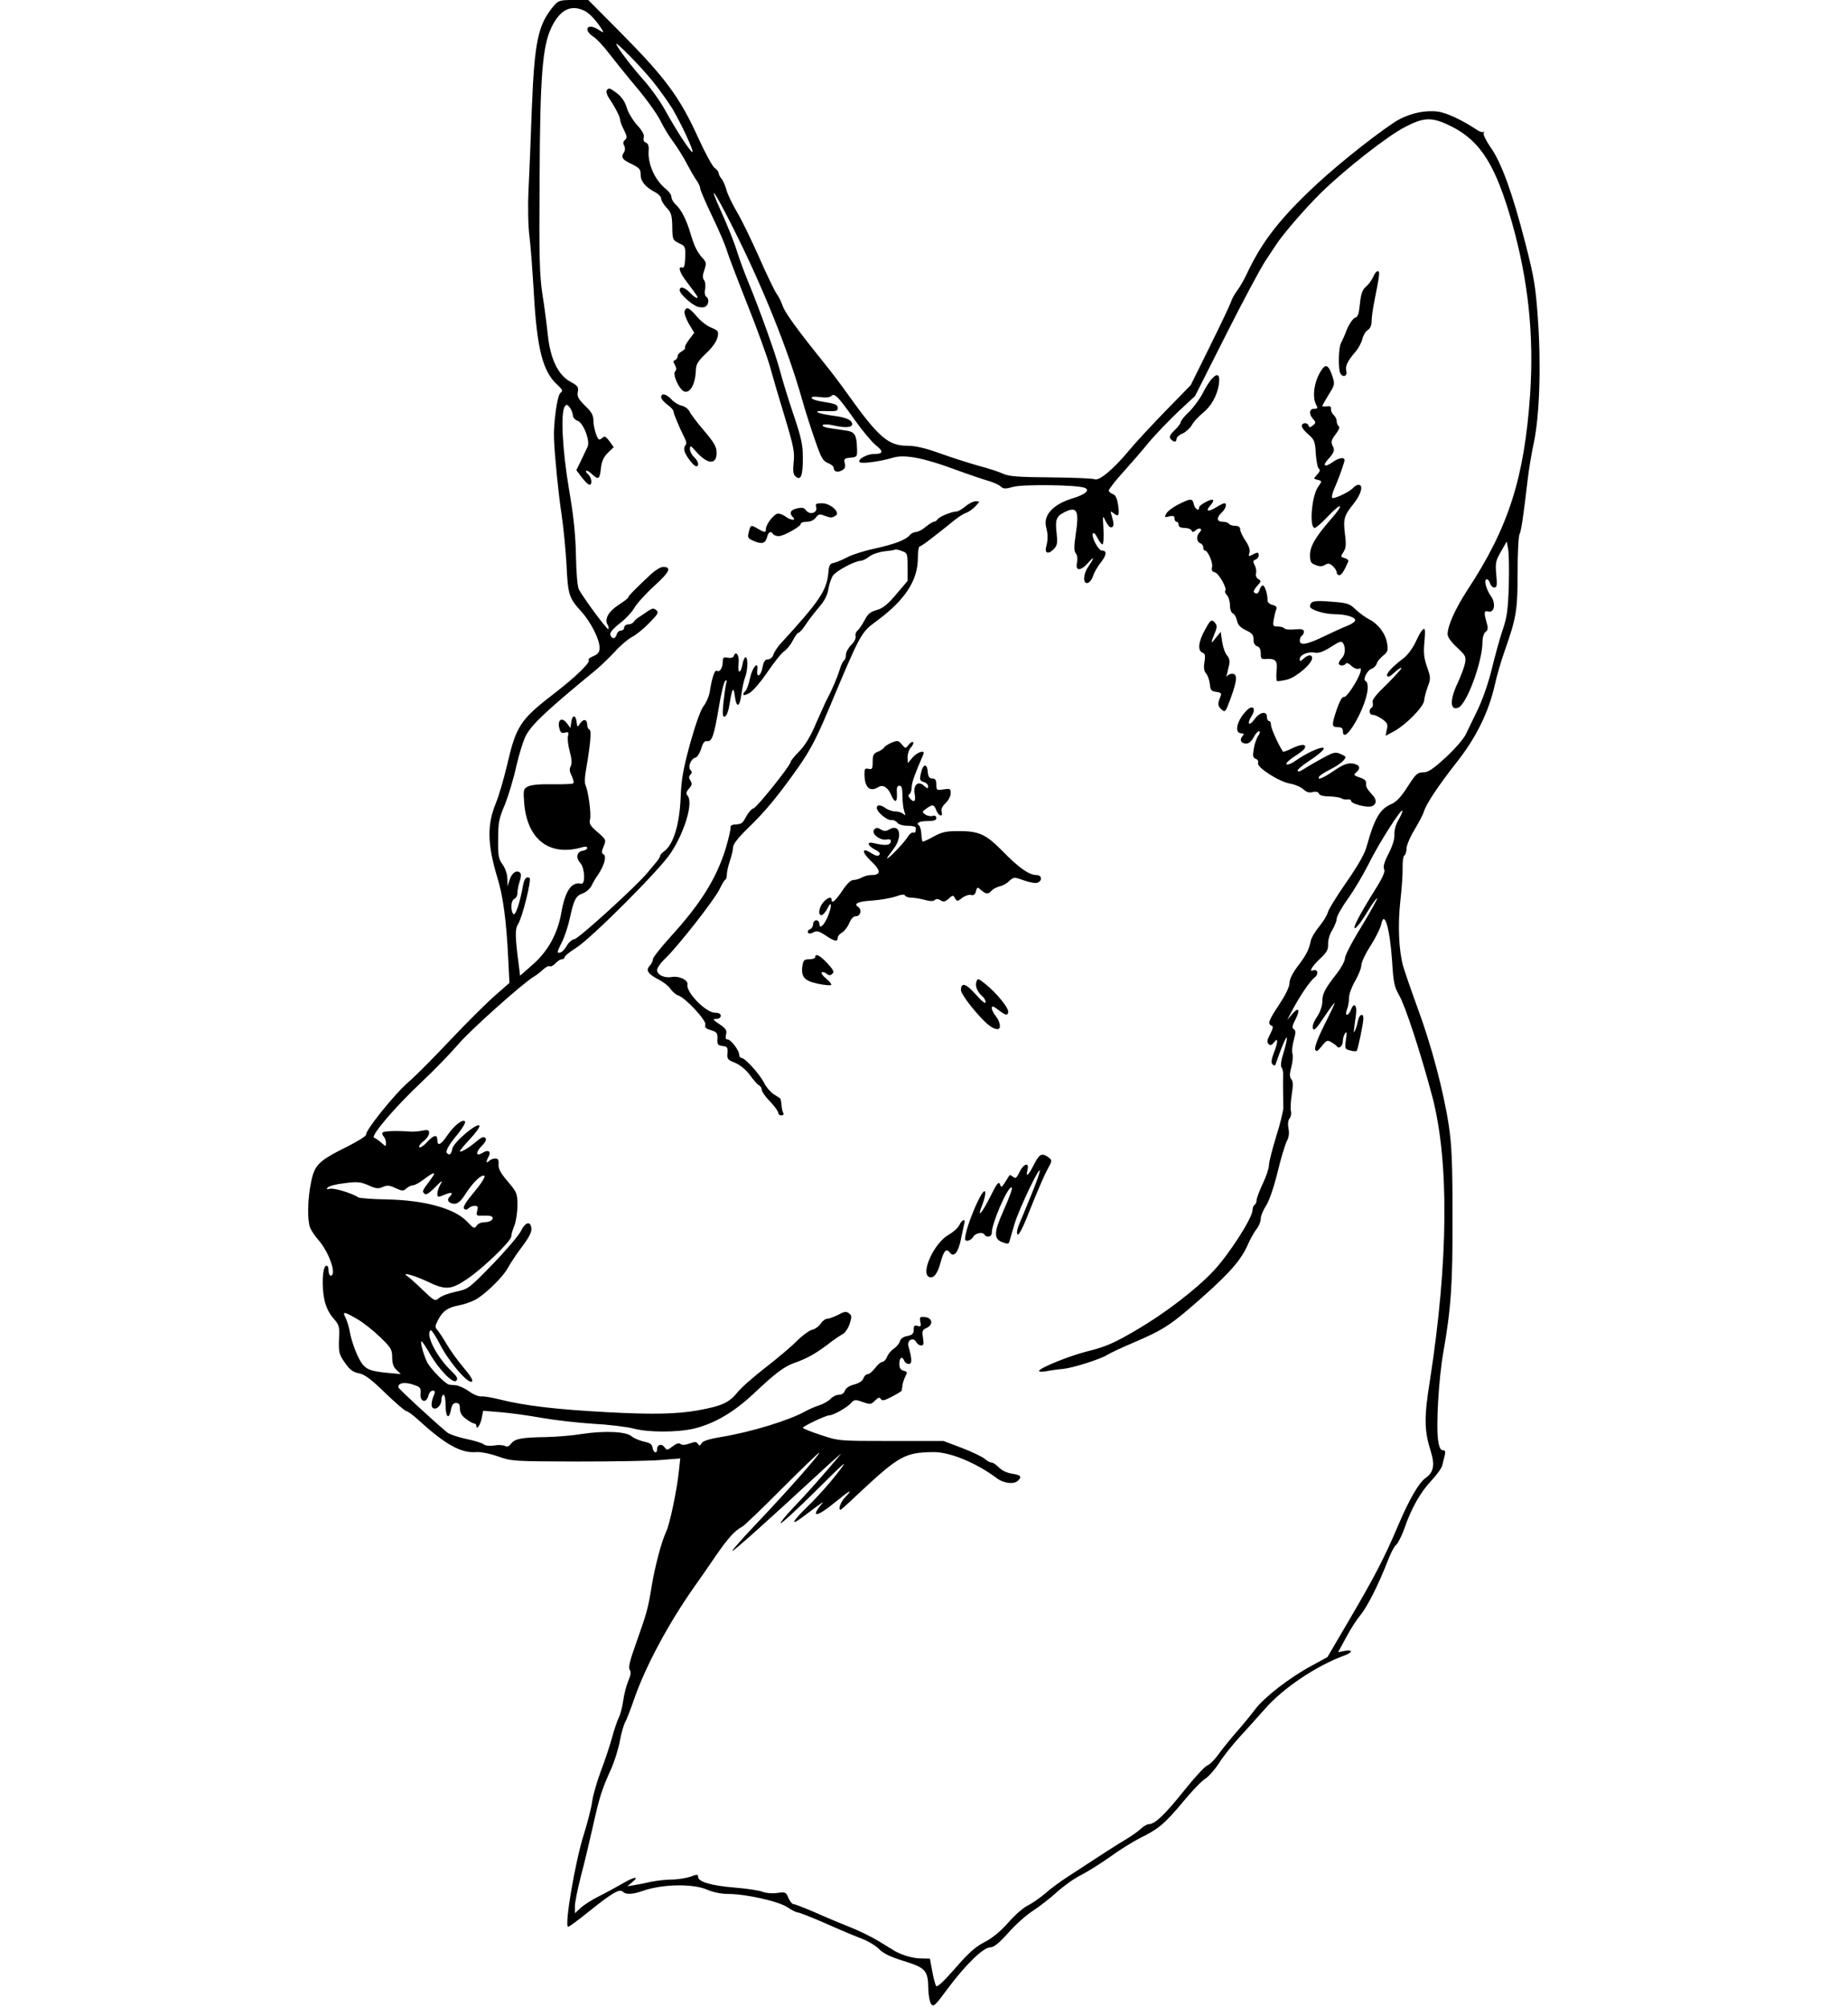 <?xml version="1.0" standalone="no"?>
<!DOCTYPE svg PUBLIC "-//W3C//DTD SVG 20010904//EN"
 "http://www.w3.org/TR/2001/REC-SVG-20010904/DTD/svg10.dtd">
<svg version="1.0" xmlns="http://www.w3.org/2000/svg"
 width="900pt" height="977pt" viewBox="0 0 900 977"
 preserveAspectRatio="xMidYMid meet">
<g transform="translate(0,977) scale(0.1,-0.1)"
fill="#000000" stroke="none">
<path d="M2695 9739 c-75 -90 -92 -172 -105 -499 -5 -140 -12 -318 -16 -395
-4 -84 -2 -176 5 -230 6 -49 15 -173 21 -274 15 -267 43 -378 112 -442 29 -27
31 -32 17 -42 -15 -12 -34 -146 -31 -222 3 -83 22 -272 37 -370 9 -60 20 -171
24 -245 7 -147 12 -161 73 -228 45 -50 88 -134 88 -175 0 -22 -7 -31 -30 -41
-17 -7 -27 -15 -23 -19 10 -11 -61 -81 -173 -167 -161 -124 -181 -156 -225
-347 -16 -67 -40 -149 -53 -180 -45 -108 -43 -203 7 -368 27 -88 43 -205 52
-390 l6 -120 -73 -64 c-40 -35 -136 -131 -213 -212 -77 -82 -169 -175 -205
-206 -68 -58 -213 -239 -207 -257 2 -5 -40 -32 -92 -58 -139 -69 -159 -88
-176 -173 -17 -82 -19 -182 -5 -221 6 -15 25 -43 42 -62 52 -60 90 -172 58
-172 -5 0 -10 12 -10 26 0 16 -5 24 -12 22 -18 -6 -22 -101 -8 -166 7 -34 23
-66 43 -89 30 -34 31 -40 28 -104 -2 -62 0 -72 28 -112 24 -35 39 -46 67 -52
29 -5 59 -27 130 -96 51 -49 97 -89 104 -89 6 0 32 -19 58 -43 129 -118 207
-162 280 -156 21 2 67 -7 107 -21 68 -24 77 -24 390 -25 176 0 360 3 409 8
l89 7 -7 -64 c-9 -89 -44 -255 -61 -291 -24 -51 -54 -166 -71 -265 -18 -112
-23 -129 -76 -279 -30 -84 -39 -118 -31 -130 7 -11 5 -27 -8 -56 -9 -22 -20
-65 -24 -95 -4 -30 -14 -68 -22 -83 -8 -16 -22 -59 -32 -95 -10 -37 -34 -110
-54 -162 -20 -53 -39 -120 -43 -150 -4 -30 -22 -100 -39 -155 -43 -131 -98
-455 -78 -455 5 0 51 34 103 76 112 90 148 110 163 95 15 -15 47 -14 98 4 93
33 244 36 312 6 30 -13 70 -21 102 -21 87 0 248 -36 290 -65 21 -14 43 -25 50
-25 7 0 69 -24 137 -54 67 -30 148 -64 178 -75 31 -12 68 -35 83 -51 20 -20
54 -37 120 -57 106 -33 117 -46 118 -137 1 -30 7 -63 14 -72 11 -16 20 -7 82
77 86 115 172 199 206 199 17 0 42 20 87 70 34 39 88 87 119 107 31 20 83 60
116 90 33 30 87 69 120 85 33 17 97 57 142 89 45 33 110 73 145 91 90 44 122
71 210 177 43 52 91 102 108 112 16 10 47 45 67 76 20 32 66 90 102 129 36 39
90 99 119 132 89 103 253 213 390 263 41 15 42 30 0 22 l-31 -6 39 72 c21 40
53 89 70 109 33 40 87 147 130 257 14 39 34 77 44 85 9 8 27 44 40 80 33 97
78 176 131 232 26 28 50 61 53 74 3 13 9 35 12 49 5 19 2 25 -9 25 -11 0 -18
14 -23 47 -11 71 3 305 25 428 38 217 46 331 45 665 0 259 -4 348 -18 440 -25
166 -85 392 -151 570 -31 85 -63 178 -71 205 -22 79 -27 201 -14 320 7 61 12
133 11 162 -1 28 3 54 8 58 6 3 11 19 11 34 0 15 17 56 39 92 21 35 42 75 46
89 12 38 69 124 160 240 94 119 155 243 185 376 10 45 32 121 49 168 56 159
62 196 62 379 0 94 4 179 10 188 8 16 19 92 39 264 5 44 18 123 29 175 29 132
37 379 21 606 -11 157 -18 202 -61 369 -62 242 -116 392 -169 467 -23 33 -38
64 -34 71 4 6 4 9 -1 5 -4 -4 -20 1 -34 11 -67 45 -147 83 -190 88 -71 8 -152
-13 -216 -56 -124 -84 -306 -232 -412 -335 -154 -148 -235 -257 -304 -406 -12
-25 -31 -58 -44 -75 -12 -16 -26 -41 -30 -55 -4 -13 -50 -110 -102 -215 l-94
-190 -122 -125 c-67 -69 -148 -156 -180 -195 -75 -90 -145 -148 -166 -138 -9
4 -105 8 -213 9 -157 1 -204 5 -231 17 -18 9 -73 27 -123 40 -49 14 -134 41
-189 61 -70 25 -117 36 -157 36 -91 0 -139 41 -285 245 -31 44 -82 112 -113
150 -141 175 -198 254 -209 288 -7 20 -20 46 -30 59 -9 13 -48 93 -85 178 -38
85 -86 184 -108 220 -21 36 -44 83 -50 105 -6 22 -17 47 -25 56 -7 8 -13 21
-13 27 0 6 -9 17 -20 25 -11 8 -46 73 -79 145 -90 198 -158 291 -380 515
l-156 157 -71 0 c-69 0 -74 -2 -99 -31z m154 -23 c25 -13 61 -53 86 -95 6 -11
2 -10 -16 2 -13 9 -31 17 -41 17 -28 0 -21 -28 11 -48 15 -9 50 -46 77 -82 28
-36 89 -112 137 -169 48 -57 99 -129 114 -160 15 -31 43 -77 63 -103 19 -26
49 -73 65 -105 17 -32 38 -69 48 -82 9 -13 17 -30 17 -38 0 -8 27 -70 60 -139
33 -68 65 -144 71 -167 7 -23 52 -141 100 -262 48 -121 97 -256 109 -300 12
-44 44 -154 72 -245 43 -143 49 -172 43 -221 -4 -44 -2 -59 10 -69 25 -21 35
3 35 90 0 64 -7 98 -45 210 -25 74 -55 171 -66 214 -20 77 -99 299 -158 441
-16 39 -39 101 -51 139 -11 38 -45 123 -75 190 -70 154 -41 118 52 -67 146
-289 272 -602 339 -841 14 -50 42 -138 62 -195 31 -90 39 -105 64 -115 15 -6
28 -16 28 -23 0 -19 18 -25 40 -13 15 8 19 17 14 35 -5 21 -2 24 28 27 31 3
33 5 32 39 -2 72 -10 87 -54 93 -22 3 -58 9 -81 12 -22 3 -37 10 -32 15 4 4
26 4 48 -1 60 -14 95 -12 95 5 0 20 -28 33 -91 41 -76 10 -108 24 -49 23 64
-2 70 -1 70 15 0 16 -13 21 -77 31 -60 9 -70 30 -11 22 28 -4 49 -2 56 5 16
16 33 -1 113 -114 38 -54 85 -110 104 -125 39 -31 37 -43 -8 -43 -36 0 -84
-28 -70 -40 9 -9 104 4 166 23 55 15 148 -3 294 -57 65 -24 139 -49 163 -56
25 -7 53 -19 62 -27 15 -14 24 -14 63 -3 48 13 312 10 348 -5 27 -11 3 -32
-56 -50 -98 -29 -148 -83 -132 -142 9 -35 9 -61 0 -95 -9 -34 13 -38 40 -8 14
16 16 29 11 73 -8 65 -2 83 35 102 64 33 76 12 58 -105 -9 -62 -9 -83 1 -95 7
-9 9 -26 5 -45 -9 -42 19 -41 57 3 30 33 28 22 -4 -25 -23 -34 -25 -81 -1 -76
9 2 21 17 26 33 5 17 22 47 39 68 28 36 30 57 4 57 -16 0 -50 62 -44 81 3 9
11 3 22 -18 9 -18 20 -33 25 -33 5 0 7 33 5 73 -4 71 -4 72 11 39 9 -18 21
-32 28 -29 13 4 13 16 1 57 -7 23 -6 24 10 11 24 -20 29 -10 21 43 -5 32 -13
47 -26 51 -10 4 -19 11 -19 17 0 6 29 44 65 84 36 40 94 106 128 148 34 41
100 109 145 152 l82 76 150 297 c82 163 169 325 192 360 24 36 48 72 53 80 33
51 142 177 215 249 119 117 327 280 413 324 94 49 132 49 225 3 143 -72 216
-189 296 -470 79 -281 107 -545 88 -833 -28 -409 -105 -649 -304 -952 -61 -94
-97 -174 -98 -217 0 -14 17 -38 46 -65 41 -38 45 -45 39 -75 -3 -18 -19 -61
-35 -96 -40 -83 -39 -138 2 -122 41 16 117 222 118 319 0 23 6 43 15 50 12 9
13 18 5 46 -14 49 -13 59 9 53 29 -7 37 40 12 75 -24 34 -36 82 -20 82 6 0 13
-9 16 -20 3 -11 12 -20 21 -20 12 0 14 11 9 63 -5 57 -3 67 23 112 l28 49 7
-38 c4 -20 5 -101 3 -179 -4 -120 -9 -154 -32 -220 -14 -43 -37 -126 -51 -185
-15 -62 -43 -143 -66 -192 -23 -47 -50 -103 -61 -126 -11 -22 -55 -73 -98
-112 -62 -57 -85 -72 -109 -72 -28 0 -36 -8 -76 -70 -31 -49 -55 -74 -78 -84
-56 -23 -83 -69 -121 -206 -10 -37 -42 -93 -99 -175 -46 -66 -87 -132 -90
-146 -4 -15 -23 -46 -42 -69 -19 -23 -38 -54 -41 -69 -9 -44 -22 -70 -64 -125
-25 -33 -40 -63 -40 -82 0 -18 -19 -57 -50 -104 -52 -78 -58 -95 -37 -103 9
-3 7 -13 -7 -41 -15 -28 -17 -39 -8 -48 9 -9 15 -7 27 8 20 27 20 2 -2 -54
-12 -32 -13 -46 -5 -54 8 -8 13 -6 17 8 21 64 50 133 52 122 2 -7 -6 -40 -16
-73 -12 -37 -15 -64 -10 -71 5 -6 9 -22 8 -35 -1 -29 0 -124 1 -161 0 -15 -15
-79 -35 -141 -19 -62 -35 -125 -35 -139 0 -15 -13 -55 -30 -90 -16 -34 -30
-71 -30 -80 0 -9 -4 -20 -10 -23 -5 -3 -10 -15 -10 -26 0 -38 -118 -221 -192
-298 -85 -90 -236 -205 -369 -283 -114 -67 -152 -84 -249 -108 -83 -21 -229
-80 -230 -94 0 -4 17 -5 38 -1 20 4 56 9 80 11 48 5 184 48 216 69 12 8 70 35
131 61 143 61 181 86 334 222 134 119 187 181 219 255 12 26 30 60 42 74 11
14 20 36 20 50 0 13 11 41 25 62 15 22 38 88 56 161 16 67 37 136 45 153 11
19 14 41 9 64 -4 21 -2 40 6 49 6 8 9 23 6 35 -3 11 -1 48 4 81 7 43 7 64 -2
74 -9 11 -9 25 0 60 7 25 9 55 5 66 -3 11 0 40 7 65 10 36 10 46 0 53 -10 5
-8 17 8 47 25 49 16 64 -16 26 l-24 -28 21 40 c38 73 90 150 112 166 22 17 16
44 -8 35 -22 -9 -2 23 40 62 28 26 35 40 34 66 -1 19 8 49 20 68 12 20 22 45
22 56 0 11 25 56 56 99 31 43 76 120 102 172 45 92 162 276 162 253 0 -6 -9
-26 -20 -45 -12 -20 -20 -49 -19 -68 2 -21 -9 -57 -28 -94 -22 -42 -28 -66
-22 -77 6 -11 -6 -39 -47 -104 -31 -49 -67 -111 -81 -138 -38 -74 -5 -51 45
33 24 40 46 70 49 68 2 -3 -32 -64 -76 -137 -45 -72 -81 -142 -81 -155 0 -13
-17 -45 -38 -72 -60 -77 -72 -100 -72 -138 0 -21 -10 -51 -26 -75 -16 -24 -24
-46 -20 -57 5 -13 18 0 56 58 28 41 50 71 50 66 0 -4 -23 -53 -51 -108 -31
-62 -48 -108 -44 -118 6 -13 11 -10 32 16 22 28 27 31 46 20 12 -7 25 -16 28
-21 11 -14 29 3 29 27 0 12 5 29 11 37 8 11 9 3 4 -31 -6 -44 -5 -47 21 -53
14 -4 28 -5 31 -2 6 5 33 136 33 158 0 28 -19 21 -26 -9 -3 -16 -9 -37 -14
-48 -7 -16 -8 -14 -5 10 2 17 6 47 9 67 6 45 -10 60 -24 24 -5 -14 -14 -26
-20 -26 -6 0 -6 9 0 26 6 14 10 40 10 57 0 18 14 55 30 82 16 28 30 62 30 76
0 14 20 57 45 95 24 38 47 84 51 101 15 79 43 -14 54 -179 6 -101 11 -123 34
-163 30 -51 106 -284 162 -495 82 -314 78 -801 -12 -1380 -29 -180 -28 -244 4
-345 21 -67 14 -103 -25 -130 -33 -23 -80 -105 -132 -227 -68 -161 -119 -258
-240 -464 l-106 -181 -77 -42 c-108 -58 -230 -153 -275 -212 -21 -28 -62 -78
-92 -112 -30 -34 -69 -83 -88 -109 -19 -26 -43 -50 -54 -53 -11 -4 -62 -59
-113 -123 -93 -116 -141 -162 -170 -162 -8 0 -26 -10 -39 -22 -14 -13 -46 -36
-73 -52 -46 -27 -106 -66 -279 -179 -39 -25 -91 -63 -115 -85 -25 -21 -62 -47
-82 -57 -21 -9 -65 -47 -97 -84 -39 -44 -79 -77 -117 -96 -43 -22 -77 -52
-142 -127 -56 -64 -88 -94 -93 -86 -4 6 -13 39 -19 73 l-11 60 -42 1 c-39 0
-91 15 -127 35 -8 5 -45 27 -82 50 -37 22 -100 53 -140 68 -40 16 -115 47
-166 70 -51 22 -99 41 -106 41 -8 0 -19 14 -26 30 -12 29 -15 30 -54 25 -23
-4 -54 -1 -71 5 -16 7 -78 16 -137 21 -113 9 -178 28 -178 52 0 13 -5 13 -37
1 -21 -7 -63 -14 -93 -14 -30 0 -75 -6 -100 -11 -25 -6 -61 -13 -80 -16 l-35
-6 25 21 c37 31 8 26 -51 -9 -28 -16 -79 -44 -113 -61 -33 -16 -73 -42 -88
-56 l-28 -26 0 35 c0 19 14 86 30 149 17 63 43 174 59 245 31 139 42 173 88
275 16 36 35 97 42 135 7 39 19 79 25 90 7 11 27 63 45 115 55 158 166 366
293 546 24 34 71 101 104 150 62 89 92 122 129 142 11 6 100 91 197 189 98 98
178 175 178 171 0 -11 -159 -191 -299 -338 -73 -77 -129 -140 -124 -140 8 0
164 139 428 383 66 61 111 100 99 87 -76 -91 -168 -195 -228 -257 -38 -40 -67
-75 -64 -78 3 -4 80 67 171 157 155 154 161 158 103 83 -34 -44 -97 -115 -141
-157 -81 -79 -90 -102 -19 -48 100 75 100 75 83 55 -53 -65 -19 -60 66 10 73
60 94 71 52 27 -23 -23 -37 -62 -23 -62 2 0 39 33 82 74 202 189 230 205 369
207 80 1 208 -51 311 -128 33 -25 83 -30 102 -11 20 20 14 27 -30 34 -25 4
-51 17 -64 31 -12 12 -27 23 -35 23 -7 0 -22 8 -33 18 -12 10 -61 34 -111 53
l-90 34 -255 0 c-255 0 -255 0 -342 29 -49 16 -88 32 -88 35 0 8 113 61 129
61 19 0 85 37 104 58 17 19 22 20 58 7 37 -13 41 -13 61 7 16 16 22 17 28 7 7
-10 18 -7 54 12 25 13 47 26 47 29 1 3 3 14 4 25 1 12 8 31 14 44 11 20 10 23
-8 28 -15 4 -21 13 -21 34 0 31 14 39 24 14 3 -8 13 -15 22 -15 17 0 16 25 -2
87 -8 29 24 45 38 20 5 -10 16 -17 24 -17 13 0 14 8 9 38 -5 32 -3 38 17 47
34 15 30 49 -6 53 -26 3 -28 1 -24 -22 5 -22 2 -26 -13 -21 -15 5 -19 1 -19
-18 0 -19 -6 -26 -31 -31 -19 -3 -33 -13 -36 -25 -3 -11 -16 -27 -29 -36 -14
-9 -29 -27 -34 -41 -5 -13 -16 -24 -23 -24 -7 0 -23 -14 -35 -30 -13 -17 -29
-30 -37 -30 -7 0 -16 -9 -20 -20 -4 -12 -21 -24 -45 -30 -24 -6 -41 -18 -45
-30 -4 -12 -15 -20 -29 -20 -13 0 -31 -9 -41 -20 -9 -10 -34 -24 -54 -31 -20
-6 -49 -19 -66 -28 -79 -45 -265 -102 -410 -126 -61 -10 -92 -20 -98 -31 -8
-13 -11 -14 -18 -3 -7 11 -14 11 -40 2 -22 -8 -36 -9 -44 -3 -8 7 -21 3 -39
-11 -26 -20 -28 -20 -40 -4 -14 19 -36 13 -36 -11 0 -23 -18 -16 -22 8 -2 17
-13 24 -42 30 -22 5 -48 16 -59 25 -25 24 -132 29 -244 12 -48 -8 -126 -14
-173 -15 -122 -2 -151 -8 -170 -31 -11 -15 -21 -18 -31 -12 -8 4 -31 6 -51 2
-22 -3 -44 -1 -51 5 -8 7 -47 19 -87 27 -41 9 -83 23 -94 33 -85 72 -232 209
-235 217 -6 21 27 29 69 15 37 -12 41 -16 38 -44 -4 -40 28 -50 38 -12 3 14
13 26 21 26 11 0 13 -5 8 -18 -15 -34 -17 -60 -6 -67 17 -10 41 14 41 41 0 13
5 24 10 24 6 0 10 -22 10 -49 0 -59 16 -76 26 -26 4 25 11 35 25 35 14 0 19
-7 19 -28 0 -20 9 -35 30 -50 16 -12 34 -22 40 -22 5 0 10 -5 10 -11 0 -24 20
4 26 37 l7 36 86 -7 c47 -4 136 -16 196 -27 61 -11 173 -24 250 -29 77 -4 166
-15 198 -23 73 -20 213 -20 296 -1 100 24 195 80 291 170 104 98 148 132 199
150 60 21 101 44 160 88 29 23 63 46 75 52 11 6 27 28 34 50 11 35 11 41 -4
52 -13 10 -23 8 -52 -8 -20 -10 -44 -19 -53 -19 -9 0 -24 -11 -32 -24 -9 -13
-28 -27 -43 -30 -14 -4 -47 -28 -73 -54 -25 -26 -94 -84 -152 -129 -58 -45
-120 -99 -137 -121 -41 -51 -77 -67 -193 -88 -103 -18 -218 -21 -439 -9 -247
13 -404 31 -530 63 -36 9 -74 15 -85 14 -12 -2 -39 9 -60 24 -22 16 -51 29
-65 30 -14 1 -28 3 -32 3 -18 2 -91 77 -108 110 -18 37 -35 101 -27 101 3 0
20 -25 38 -56 45 -80 115 -152 131 -136 10 10 4 21 -26 50 -71 68 -126 178
-98 196 4 2 25 -30 46 -71 43 -83 135 -191 154 -179 8 5 -6 28 -41 69 -29 34
-65 85 -81 112 -16 28 -36 58 -44 68 -15 16 -14 21 3 54 23 42 47 58 100 68
21 4 56 15 77 26 48 24 140 114 163 159 10 19 40 64 67 100 34 45 48 72 46 90
-4 38 -30 31 -52 -15 -11 -21 -73 -94 -137 -160 -115 -118 -119 -121 -177
-133 -33 -7 -70 -20 -82 -30 -22 -18 -23 -17 -80 37 -32 31 -66 62 -76 68 -34
23 35 4 102 -28 83 -40 112 -38 187 13 78 52 217 186 217 209 0 9 7 33 15 52
8 20 15 64 15 98 0 59 -2 64 -47 117 -35 41 -46 62 -45 83 2 22 -2 29 -16 29
-10 0 -23 -5 -30 -12 -15 -15 -16 -3 -2 22 13 25 -3 35 -29 18 -33 -20 -37 0
-6 32 21 21 26 33 18 41 -7 7 -20 2 -44 -19 -38 -32 -79 -56 -79 -46 0 4 23
31 51 61 27 29 47 57 44 63 -10 17 -126 -81 -132 -112 -5 -28 -13 -34 -26 -22
-9 9 9 42 55 96 21 27 36 52 33 58 -9 15 -53 -18 -86 -67 -32 -47 -49 -55 -49
-23 0 29 -18 25 -51 -11 -16 -18 -33 -28 -37 -24 -4 4 5 17 20 29 16 12 28 30
28 40 0 15 -5 17 -32 12 -18 -4 -44 -6 -58 -5 -64 5 -129 3 -136 -4 -4 -4 -2
-13 4 -19 7 -7 12 -21 12 -32 0 -19 0 -19 -23 1 -12 11 -28 22 -35 24 -20 7
105 153 231 271 63 59 143 142 178 183 56 67 318 301 370 331 11 6 30 21 44
34 13 12 28 19 33 16 5 -3 17 3 27 14 10 11 24 20 32 20 7 0 13 5 13 10 0 6
26 27 58 47 77 50 409 382 460 462 68 104 109 244 81 277 -9 11 -8 18 7 35 14
16 16 24 7 38 -9 14 -9 21 0 30 8 8 8 14 0 22 -15 15 3 57 25 61 8 2 20 21 27
43 8 28 16 39 28 37 24 -4 34 23 57 159 11 68 25 128 32 134 8 7 9 3 4 -15 -3
-14 -9 -56 -13 -94 -5 -57 -4 -68 8 -64 8 3 17 27 22 59 12 79 20 91 26 39 8
-60 24 -53 32 12 4 29 12 66 18 81 13 34 15 97 2 97 -5 0 -12 -16 -15 -35 -9
-48 -25 -45 -19 4 5 38 -12 67 -23 38 -3 -9 -14 -12 -30 -9 -20 4 -24 0 -24
-19 0 -31 -15 -53 -28 -45 -11 7 -24 -30 -36 -106 -4 -21 -17 -50 -29 -65 -14
-17 -39 -87 -66 -183 -34 -125 -43 -176 -46 -263 -6 -133 -35 -228 -81 -262
-11 -7 -19 -17 -19 -22 0 -4 -8 -17 -17 -28 -9 -11 -29 -35 -45 -54 -51 -63
-334 -320 -355 -323 -12 -2 -29 -16 -38 -33 -9 -16 -24 -32 -34 -33 -15 -3
-13 4 9 48 15 29 33 84 41 123 19 87 28 106 63 118 16 6 34 22 42 37 7 15 21
39 32 54 30 45 42 89 27 98 -11 7 -11 14 0 40 13 31 12 33 -30 69 -37 32 -42
41 -36 64 6 27 -9 135 -23 167 -4 8 -3 35 1 60 23 132 30 204 19 208 -6 2 -11
12 -11 22 0 28 -17 33 -34 9 -14 -21 -14 -21 -18 7 -4 36 -22 34 -26 -3 l-4
-27 -18 24 c-24 31 -46 15 -36 -25 5 -21 11 -26 27 -22 17 5 20 2 15 -17 -3
-12 1 -46 9 -75 10 -37 11 -60 4 -72 -7 -13 -5 -27 6 -48 8 -17 11 -32 6 -35
-5 -3 -51 -5 -103 -4 -59 1 -102 -3 -117 -11 -22 -12 -23 -17 -18 -82 15 -178
125 -261 285 -213 13 4 22 2 22 -4 0 -6 -10 -12 -22 -14 -29 -4 -35 -34 -12
-59 22 -24 26 -105 5 -101 -48 10 -78 -34 -97 -140 -18 -104 -66 -191 -143
-257 l-58 -51 -6 48 c-19 145 -19 179 -4 203 21 32 67 218 56 225 -16 9 -27
-5 -33 -43 -15 -83 -37 -147 -47 -132 -14 22 -10 66 6 73 8 3 15 16 15 29 0
13 5 39 11 56 7 21 8 36 2 42 -16 16 -40 0 -51 -34 l-10 -32 -1 38 c-1 22 -10
50 -23 68 -20 27 -23 43 -22 123 0 80 4 102 33 169 17 43 43 128 56 189 14 61
36 130 49 152 32 55 105 123 340 316 23 19 64 59 91 88 27 30 65 62 85 72 19
10 57 41 83 68 42 43 46 50 33 62 -13 10 -20 9 -42 -6 -15 -11 -34 -23 -43
-29 -9 -5 -20 -16 -24 -22 -4 -7 -17 -13 -27 -13 -11 0 -20 -7 -20 -15 0 -8
-7 -15 -16 -15 -9 0 -18 -9 -21 -20 -6 -23 -26 -22 -31 2 -2 9 18 31 46 53 27
20 59 54 71 75 12 21 56 70 98 108 74 67 86 92 42 92 -11 0 -35 -15 -55 -32
-79 -74 -114 -109 -114 -116 0 -4 -21 -20 -46 -36 -50 -32 -72 -71 -55 -97 5
-9 7 -19 4 -22 -5 -6 -118 147 -143 192 -8 15 -13 75 -15 165 -2 102 -11 192
-34 325 -32 189 -41 370 -21 401 9 13 12 12 25 -4 8 -11 15 -28 15 -38 0 -10
11 -23 24 -27 28 -11 62 -100 47 -128 -5 -10 -19 -39 -31 -65 l-23 -47 27 -36
c15 -19 31 -35 37 -35 15 0 10 36 -6 50 -9 7 -13 15 -10 18 3 3 16 -5 30 -18
30 -28 36 -24 42 34 4 32 14 52 34 72 l28 27 -21 29 c-15 21 -24 26 -31 19 -6
-6 -14 -11 -18 -11 -11 0 -29 59 -29 94 0 24 -10 42 -41 71 -33 33 -39 45 -35
67 5 23 0 30 -37 50 -59 32 -97 112 -109 227 -5 47 -16 136 -26 196 -14 94
-17 176 -14 560 2 508 14 651 58 742 42 87 96 113 163 79z m330 -342 c32 -39
74 -99 95 -132 43 -72 108 -212 98 -212 -10 0 -79 106 -133 204 -24 44 -71
109 -104 146 -56 62 -125 153 -134 175 -7 20 122 -111 178 -181z m-1081 -5345
c-43 -58 -43 -58 -31 -70 8 -8 22 1 54 33 29 30 37 35 26 16 -9 -15 -17 -37
-17 -48 0 -19 2 -20 35 -6 35 15 45 10 24 -11 -16 -16 -2 -33 25 -33 16 0 32
14 53 48 38 58 78 96 92 88 6 -4 -14 -36 -49 -78 -41 -49 -57 -75 -50 -82 7
-7 14 -6 22 2 7 7 20 12 30 12 15 0 17 -5 12 -25 -6 -23 -4 -24 30 -23 20 1
39 -1 42 -5 12 -12 -8 -27 -36 -27 -17 0 -33 -7 -39 -17 -10 -16 -14 -14 -46
20 -61 64 -205 104 -390 108 -71 1 -134 6 -140 10 -25 18 -117 47 -138 42 -17
-4 -19 -3 -11 6 6 7 43 17 82 21 61 8 77 7 116 -10 37 -17 49 -18 71 -8 21 9
32 8 62 -6 32 -15 37 -15 53 -1 9 8 23 15 32 15 8 0 32 13 54 30 50 38 61 38
32 -1z m-359 -680 c30 -17 80 -57 112 -88 53 -51 59 -61 59 -99 0 -29 6 -47
21 -61 l21 -20 -58 5 c-107 10 -121 19 -154 87 -15 34 -31 82 -35 107 -4 25
-14 57 -21 73 -18 34 -11 34 55 -4z"/>
<path d="M2955 9330 c-4 -6 1 -23 11 -38 30 -44 54 -91 54 -105 0 -7 8 -29 19
-50 15 -30 16 -38 5 -48 -9 -7 -11 -17 -4 -28 5 -10 5 -23 -1 -32 -16 -25 -10
-35 36 -57 39 -19 45 -26 45 -52 0 -33 23 -60 69 -85 17 -8 31 -23 31 -32 0
-9 12 -29 27 -45 22 -23 26 -36 27 -92 1 -62 2 -65 33 -80 30 -14 32 -17 30
-69 -1 -39 -6 -53 -14 -50 -23 9 -14 -23 20 -67 57 -76 60 -80 50 -80 -5 0
-20 11 -33 25 -25 27 -50 33 -50 12 0 -15 45 -59 78 -76 12 -7 32 -9 42 -6 21
7 27 39 9 51 -6 4 -9 19 -5 37 3 16 1 36 -5 43 -8 10 -8 23 1 49 11 32 10 39
-8 58 -26 29 -41 58 -59 120 -20 67 -45 117 -72 141 -12 11 -21 27 -21 37 0
10 -12 27 -27 39 -53 42 -89 121 -84 188 2 22 -3 34 -14 38 -10 4 -13 13 -10
25 4 12 -6 32 -33 61 -21 24 -44 62 -50 85 -8 27 -24 51 -46 68 -37 28 -42 29
-51 15z"/>
<path d="M6688 8423 c-7 -16 -22 -37 -35 -48 -18 -15 -25 -35 -30 -84 -5 -49
-10 -65 -24 -68 -9 -3 -27 -28 -39 -56 -11 -29 -25 -60 -30 -69 -11 -20 -13
-117 -4 -142 10 -25 37 -20 31 6 -7 25 5 50 44 95 15 17 30 46 34 63 4 17 15
36 26 43 12 8 19 23 19 44 0 17 6 62 14 100 25 125 27 143 16 143 -6 0 -16
-12 -22 -27z"/>
<path d="M3334 8255 c-3 -8 6 -35 20 -60 l27 -45 -25 -33 c-14 -19 -23 -36
-20 -40 3 -3 -4 -10 -15 -17 -12 -6 -21 -17 -21 -25 0 -7 -6 -15 -12 -18 -10
-3 -10 -9 -1 -24 8 -14 8 -24 1 -31 -14 -14 20 -90 45 -98 29 -9 54 38 56 105
1 28 11 44 50 81 30 28 51 58 55 77 7 30 5 33 -30 48 -21 8 -53 33 -71 55 -37
43 -50 49 -59 25z"/>
<path d="M6443 7978 c-40 -50 -56 -136 -33 -179 9 -16 7 -19 -10 -19 -24 0
-27 -26 -5 -50 14 -15 14 -19 -1 -31 -13 -11 -18 -11 -21 -1 -6 17 -33 15 -33
-2 0 -8 14 -26 32 -41 29 -25 33 -34 36 -94 3 -36 9 -69 15 -73 8 -4 5 -14 -8
-28 -19 -21 -19 -21 3 -26 21 -6 21 -6 2 -33 -32 -43 -45 -201 -17 -201 6 0
35 25 64 56 68 72 82 63 17 -11 -77 -88 -104 -134 -104 -177 0 -33 4 -40 28
-49 19 -8 32 -7 45 1 15 9 23 8 38 -6 10 -9 19 -23 19 -31 0 -7 6 -13 13 -13
10 0 24 21 43 66 3 6 -5 14 -17 17 -21 6 -21 7 -6 30 12 19 14 37 7 88 -9 75
-4 89 44 149 36 46 47 90 22 90 -7 0 -19 -7 -26 -15 -16 -19 -92 -55 -102 -49
-4 3 1 24 11 47 17 39 36 89 48 130 7 24 -22 22 -59 -4 -36 -26 -49 -17 -21
14 31 34 35 45 23 67 -9 18 -7 27 14 55 16 20 22 36 16 40 -5 3 -10 14 -10 24
0 10 -7 24 -15 31 -8 7 -14 20 -13 29 2 11 -3 15 -19 13 -13 -2 -23 -1 -23 2
0 2 14 27 31 55 30 48 31 51 17 92 -15 46 -29 57 -45 37z"/>
<path d="M5903 7927 c-12 -12 -32 -44 -46 -72 -14 -27 -44 -68 -66 -90 -23
-21 -41 -44 -41 -50 0 -6 -13 -24 -30 -40 -23 -22 -27 -32 -19 -42 15 -17 29
-17 29 1 0 7 13 19 28 25 16 7 36 25 46 41 9 17 33 42 52 58 41 32 71 84 80
140 7 48 -6 59 -33 29z"/>
<path d="M3220 7836 c0 -8 14 -24 30 -36 17 -12 30 -26 30 -33 0 -10 27 -75
54 -129 9 -17 11 -29 4 -36 -6 -6 -7 -19 -4 -30 9 -26 45 -72 57 -72 16 0 10
26 -11 45 -11 10 -20 28 -20 39 1 19 3 18 28 -10 56 -65 102 -69 102 -9 0 30
-11 49 -61 108 -34 40 -66 82 -71 94 -6 12 -23 25 -38 28 -15 3 -38 17 -50 31
-26 27 -50 32 -50 10z"/>
<path d="M5738 7314 c-26 -13 -52 -33 -58 -44 -10 -19 -9 -20 14 -14 20 5 26
2 26 -10 0 -9 5 -16 10 -16 6 0 10 -7 10 -15 0 -10 10 -15 29 -15 16 0 31 -6
34 -12 3 -10 8 -10 21 1 19 16 35 6 18 -11 -17 -17 -15 -45 3 -52 8 -3 15 -12
15 -21 0 -8 3 -15 8 -15 14 0 40 -59 35 -80 -4 -15 0 -23 13 -26 20 -5 62 -80
51 -90 -3 -4 0 -13 8 -21 8 -8 15 -30 15 -49 0 -20 6 -37 14 -40 8 -3 16 -18
20 -34 4 -22 16 -34 43 -48 31 -14 38 -23 38 -45 -1 -17 6 -29 17 -33 12 -3
18 -15 18 -35 0 -26 3 -29 28 -27 44 3 55 -9 49 -58 -2 -25 -1 -46 2 -49 4 -2
27 1 51 7 44 12 120 77 120 104 0 19 -19 18 -42 -3 -15 -14 -18 -14 -18 -1 0
20 40 37 73 31 19 -4 41 4 78 27 41 27 52 31 60 19 13 -21 11 -56 -6 -73 -8
-8 -15 -19 -15 -25 0 -14 27 -14 35 -1 3 5 15 0 26 -11 11 -11 27 -18 35 -15
12 5 14 1 9 -17 -13 -42 -68 -125 -80 -120 -8 3 -20 -19 -34 -58 -27 -80 -26
-89 4 -89 18 0 25 -5 25 -19 0 -43 37 -7 78 75 41 83 55 155 32 169 -14 8 9
53 31 60 10 3 21 15 24 25 3 11 18 28 32 39 22 18 24 25 18 61 -8 47 -44 94
-89 116 -17 9 -46 30 -64 47 -30 29 -40 32 -120 38 -84 7 -101 3 -102 -24 0
-15 70 -37 119 -37 55 0 101 -14 101 -30 0 -6 -17 -18 -37 -26 -21 -8 -72 -31
-113 -51 -85 -41 -120 -48 -120 -21 0 9 5 20 10 23 6 3 10 13 10 20 0 11 -11
14 -45 11 -24 -3 -47 0 -50 5 -4 5 -18 9 -32 9 -23 0 -25 3 -20 33 3 17 8 40
12 49 5 13 0 19 -18 23 -15 4 -25 14 -24 23 1 27 -13 72 -23 72 -5 0 -12 -9
-15 -20 -7 -21 -16 -25 -28 -13 -4 3 3 17 15 30 21 22 21 25 6 34 -9 5 -14 17
-11 28 3 10 0 28 -7 40 -9 17 -8 22 5 27 8 3 15 12 15 20 0 17 -5 17 -32 3
-17 -9 -19 -8 -13 10 4 13 -2 33 -19 58 -14 21 -26 46 -26 55 0 12 -8 18 -24
18 -14 0 -28 5 -31 10 -3 6 -17 10 -31 10 -29 0 -31 20 -4 45 20 18 27 45 13
45 -5 0 -23 -9 -42 -21 -39 -23 -52 -18 -26 11 10 11 16 23 13 26 -8 8 -68
-24 -68 -36 0 -21 -20 -9 -26 15 -7 30 -14 30 -76 -1z"/>
<path d="M4702 7305 c-17 -14 -36 -25 -43 -25 -23 0 -84 -25 -92 -37 -4 -7
-13 -13 -19 -13 -5 0 -23 -11 -40 -25 -16 -14 -38 -25 -48 -25 -9 0 -23 -7
-30 -16 -20 -23 -76 -44 -172 -65 -48 -10 -107 -29 -130 -41 -24 -13 -54 -25
-67 -28 -20 -4 -24 -12 -27 -50 -8 -84 -42 -136 -234 -345 -15 -17 -30 -40
-34 -53 -4 -12 -15 -22 -26 -22 -14 0 -21 -10 -27 -41 -8 -42 -30 -52 -25 -10
6 46 -23 15 -35 -39 -6 -29 -16 -57 -22 -63 -22 -22 -10 -28 20 -10 17 10 56
56 87 102 31 45 66 90 79 99 13 8 33 32 44 54 11 21 23 38 28 38 5 0 20 17 34
38 13 21 43 59 64 84 28 32 42 59 47 89 4 24 14 54 22 66 14 23 108 73 136 73
8 0 27 9 42 21 14 11 47 22 73 25 26 3 49 6 51 8 2 3 17 0 33 -6 28 -10 29
-12 29 -78 l0 -68 -56 -66 c-42 -50 -66 -68 -95 -76 -30 -8 -43 -19 -58 -49
-11 -20 -26 -43 -34 -50 -8 -6 -13 -20 -10 -29 2 -10 -7 -28 -21 -41 -14 -14
-26 -35 -26 -47 0 -13 -4 -25 -9 -29 -5 -3 -15 -22 -21 -43 -13 -42 -37 -99
-69 -159 -5 -10 -26 -58 -48 -107 -25 -60 -52 -104 -80 -133 -24 -24 -43 -48
-43 -53 0 -16 -163 -220 -180 -225 -10 -3 -26 -21 -36 -40 -19 -35 -22 -37
-59 -39 -11 -1 -19 -7 -17 -14 1 -8 -9 -53 -23 -100 -45 -147 -122 -271 -271
-434 -46 -51 -84 -99 -84 -107 0 -8 -7 -23 -16 -33 -21 -22 -8 -40 48 -69 21
-11 45 -30 54 -44 9 -13 25 -27 37 -31 35 -11 139 -123 132 -142 -4 -14 3 -20
27 -27 29 -9 33 -14 32 -42 -2 -27 2 -32 25 -35 23 -3 26 -7 24 -34 -3 -29 1
-34 37 -48 24 -10 51 -32 71 -58 17 -24 37 -47 45 -51 8 -4 14 -15 14 -23 0
-8 18 -34 40 -56 22 -23 40 -48 40 -55 0 -7 7 -13 16 -13 8 0 12 5 9 11 -4 6
-8 24 -9 39 -1 16 -4 31 -7 33 -2 2 -16 11 -31 20 -15 10 -37 35 -47 56 -22
43 -93 121 -110 121 -6 0 -11 7 -11 15 0 22 -41 75 -57 75 -9 0 -11 8 -7 24 5
20 -1 29 -32 50 -33 22 -35 26 -16 26 13 0 22 6 22 15 0 10 -10 15 -29 15 -43
0 -141 100 -133 137 5 21 -40 43 -74 37 -38 -7 -74 10 -74 34 0 10 18 36 41
57 62 60 236 282 262 334 12 25 25 48 30 49 4 2 7 14 7 27 0 12 7 42 15 65 8
23 15 53 15 65 0 15 24 46 71 92 85 81 151 162 249 301 56 80 88 142 144 275
158 377 159 378 234 433 139 102 202 198 202 307 0 31 4 57 9 57 8 0 63 42
176 133 17 13 39 27 51 31 11 3 31 18 44 31 23 25 23 25 3 25 -12 0 -35 -11
-51 -25z"/>
<path d="M3975 7301 c8 -27 -31 -40 -49 -16 -9 13 -20 16 -44 10 -33 -7 -40
-23 -20 -43 18 -18 -12 -15 -36 3 -11 8 -27 15 -36 15 -19 0 -60 -52 -60 -75
0 -19 -5 -19 -41 2 -32 19 -34 19 -43 -20 -6 -24 -3 -29 26 -41 39 -17 56 -11
64 20 6 25 19 31 29 14 3 -5 16 -10 27 -10 25 0 108 47 108 60 0 6 13 10 29
10 19 0 35 8 44 20 12 17 19 19 41 10 33 -12 37 -12 56 0 24 15 -25 60 -67 60
-29 0 -33 -3 -28 -19z"/>
<path d="M5867 6701 c-31 -55 -35 -99 -11 -108 13 -5 15 -14 10 -46 -5 -28 -2
-44 8 -56 8 -9 16 -32 18 -51 3 -30 7 -35 31 -38 22 -3 27 -7 22 -20 -16 -38
-15 -49 3 -65 19 -17 20 -15 46 55 32 88 33 118 7 118 -11 0 -22 -6 -25 -12
-4 -7 -4 -2 0 12 3 14 8 35 11 48 3 14 -1 30 -11 41 -10 11 -20 41 -24 67 l-7
48 -23 -28 c-26 -34 -27 -31 -7 19 12 28 13 40 4 51 -18 22 -24 18 -52 -35z"/>
<path d="M6923 6698 c-6 -7 -20 -34 -32 -60 -12 -25 -36 -57 -54 -71 -59 -45
-88 -77 -81 -88 4 -7 17 0 35 17 16 15 31 25 34 22 3 -2 -29 -37 -70 -78 -55
-53 -74 -77 -70 -90 3 -10 1 -21 -5 -25 -16 -10 -12 -35 6 -35 9 0 29 -9 46
-21 25 -18 28 -26 22 -51 l-6 -30 43 23 c59 33 144 120 145 150 1 13 9 43 17
65 15 39 15 46 -3 97 -15 43 -18 69 -13 121 6 67 3 76 -14 54z"/>
<path d="M6072 6312 c-49 -49 -63 -112 -26 -112 13 0 14 -3 4 -15 -15 -18 -5
-35 20 -35 12 0 26 13 35 30 9 17 20 30 26 30 7 0 6 -9 -4 -23 -8 -12 -18 -41
-21 -63 -6 -34 -4 -43 9 -48 10 -3 15 -12 12 -21 -8 -20 104 -92 157 -100 23
-4 51 -16 63 -27 15 -14 29 -19 46 -14 16 4 27 1 30 -7 3 -9 22 -14 51 -14 25
-1 51 -5 58 -9 7 -5 21 -7 31 -6 9 2 17 -1 17 -7 0 -14 76 -34 100 -26 23 7
26 30 8 50 -31 35 -36 43 -35 61 2 13 -8 22 -31 29 -29 10 -31 13 -18 24 25
21 19 38 -16 44 -26 3 -45 -4 -90 -34 -55 -38 -86 -50 -73 -29 4 6 27 21 53
34 26 13 55 32 64 43 16 18 16 19 -12 32 -28 12 -35 10 -98 -25 -37 -20 -77
-44 -89 -52 -15 -9 -23 -10 -23 -3 0 6 24 26 53 45 57 37 87 66 68 66 -21 0
-80 -28 -125 -59 -25 -18 -47 -27 -51 -21 -3 5 14 21 37 36 24 15 46 32 50 38
15 24 -11 26 -55 5 -26 -13 -48 -21 -49 -18 -25 39 -58 114 -58 129 0 11 -4
20 -10 20 -5 0 -10 9 -10 20 0 31 -35 24 -61 -12 -27 -37 -38 -22 -13 17 23
36 5 56 -24 27z"/>
<path d="M4343 6155 c-17 -7 -34 -18 -38 -25 -4 -6 -18 -15 -31 -20 -20 -8
-24 -17 -24 -49 0 -34 -3 -38 -20 -34 -17 4 -20 0 -20 -23 0 -68 26 -92 69
-65 21 13 46 -3 61 -39 17 -41 31 -38 28 8 -2 27 1 37 12 37 11 0 15 -12 15
-50 0 -27 4 -61 9 -75 7 -20 6 -23 -5 -12 -7 6 -25 12 -39 12 -14 0 -35 7 -46
15 -24 18 -44 19 -44 2 0 -20 52 -63 71 -59 9 1 22 -4 29 -13 7 -9 28 -15 51
-15 22 0 39 -4 39 -10 0 -22 -2 -25 -14 -23 -6 2 -19 -9 -28 -25 -17 -27 -98
-111 -98 -100 0 3 14 22 30 43 48 61 33 130 -21 96 -15 -8 -24 -8 -39 1 -16
10 -22 10 -32 0 -18 -19 27 -55 60 -49 17 3 22 0 20 -12 -4 -17 -29 -18 -80
-6 -38 10 -36 -10 3 -31 21 -10 28 -19 21 -26 -7 -7 -18 -4 -36 7 -50 33 -52
9 -4 -37 50 -47 50 -68 0 -68 -13 0 -33 -5 -45 -12 -12 -7 -31 -12 -42 -12
-12 -1 -32 -20 -52 -51 -33 -49 -53 -67 -53 -46 0 18 -18 13 -40 -11 -23 -25
-28 -70 -6 -62 7 3 19 17 26 32 21 45 22 8 1 -41 -20 -46 -41 -62 -41 -32 0 8
-7 15 -15 15 -8 0 -15 -9 -15 -19 0 -10 -7 -22 -16 -25 -8 -3 -12 -10 -9 -16
4 -7 13 -6 26 1 17 9 28 6 60 -15 44 -30 59 -32 59 -11 0 8 9 19 21 25 11 7
27 27 35 46 9 22 21 34 34 34 22 0 28 34 9 45 -24 16 1 27 69 31 40 3 92 12
115 20 27 10 43 11 45 4 2 -5 16 -10 30 -10 15 0 44 -5 66 -11 26 -7 42 -7 48
-1 7 7 17 7 29 -1 14 -9 22 -7 39 8 20 18 22 19 31 2 10 -16 12 -16 35 2 13
10 33 17 43 14 13 -3 20 2 24 18 6 22 7 22 25 6 23 -21 36 -21 51 -3 7 8 24
17 39 21 15 3 37 15 48 27 21 19 23 19 71 2 27 -10 57 -15 66 -11 25 10 21 37
-5 37 -36 0 -87 36 -164 115 -82 84 -117 100 -219 99 -58 0 -79 -5 -119 -27
-27 -15 -51 -26 -53 -24 -2 3 -5 19 -6 38 -1 19 -6 37 -12 41 -16 12 3 21 45
21 29 0 40 4 40 15 0 9 -7 13 -18 10 -10 -3 -26 0 -36 7 -16 12 -16 14 6 29
30 22 37 20 48 -9 11 -28 34 -35 26 -7 -4 12 3 27 19 42 14 13 25 35 25 48 0
23 -3 24 -35 19 -33 -5 -35 -4 -35 24 0 22 -5 29 -19 29 -15 0 -21 8 -23 35
-4 43 -25 35 -34 -14 -6 -27 -4 -33 15 -38 11 -3 21 -12 21 -21 0 -13 -3 -12
-20 3 -29 26 -54 4 -45 -42 6 -35 -4 -43 -24 -19 -8 10 -9 16 -1 21 5 3 10 18
10 33 0 22 17 68 57 160 10 23 -28 12 -52 -15 l-24 -28 -1 29 c0 16 7 38 17
48 9 10 13 21 10 25 -4 4 -14 -2 -22 -13 -15 -19 -15 -19 -33 2 -17 20 -21 20
-49 9z"/>
<path d="M3970 5110 c0 -5 -13 -10 -29 -10 -25 0 -29 -5 -33 -31 -8 -54 9 -74
75 -88 33 -7 62 -9 65 -6 3 3 -7 17 -23 30 -17 13 -27 27 -23 31 4 4 14 1 23
-6 11 -9 18 -10 28 -1 11 9 7 18 -23 51 -36 39 -60 51 -60 30z"/>
<path d="M4755 4990 c-7 -21 5 -49 29 -70 9 -7 16 -20 16 -29 0 -10 -19 5 -48
38 -48 54 -72 61 -72 20 0 -10 27 -52 61 -92 58 -69 90 -96 117 -97 19 0 14
34 -8 63 -19 24 -26 47 -14 47 3 0 17 -9 31 -20 31 -24 43 -25 43 -4 0 20 -58
91 -109 132 -37 30 -40 31 -46 12z"/>
<path d="M5035 4100 c-27 -54 -41 -65 -31 -25 10 39 -19 31 -39 -11 -14 -29
-19 -33 -31 -23 -8 6 -16 10 -17 8 -2 -2 -11 -17 -22 -34 -17 -27 -19 -28 -25
-10 -6 16 -16 3 -49 -64 -43 -85 -65 -105 -36 -33 9 23 15 49 13 59 -8 36 -98
-174 -98 -229 0 -15 29 -8 39 10 10 19 47 27 56 11 10 -16 35 -10 35 9 0 47
76 222 96 222 8 0 -5 -37 -42 -121 -44 -98 -44 -131 -3 -146 23 -9 31 -9 34 0
2 7 13 45 25 86 22 76 135 310 123 256 -3 -16 -24 -73 -46 -125 -21 -52 -46
-112 -55 -133 -9 -24 -12 -41 -6 -47 6 -6 30 42 63 128 30 75 66 159 80 185
26 47 26 48 7 63 -32 23 -44 17 -71 -36z"/>
<path d="M4672 3806 c-6 -13 -29 -34 -52 -47 -71 -40 -139 -189 -94 -206 21
-8 41 18 55 72 15 56 28 70 44 48 20 -27 42 -1 55 65 6 31 14 65 16 75 8 26
-11 21 -24 -7z"/>
</g>
</svg>
